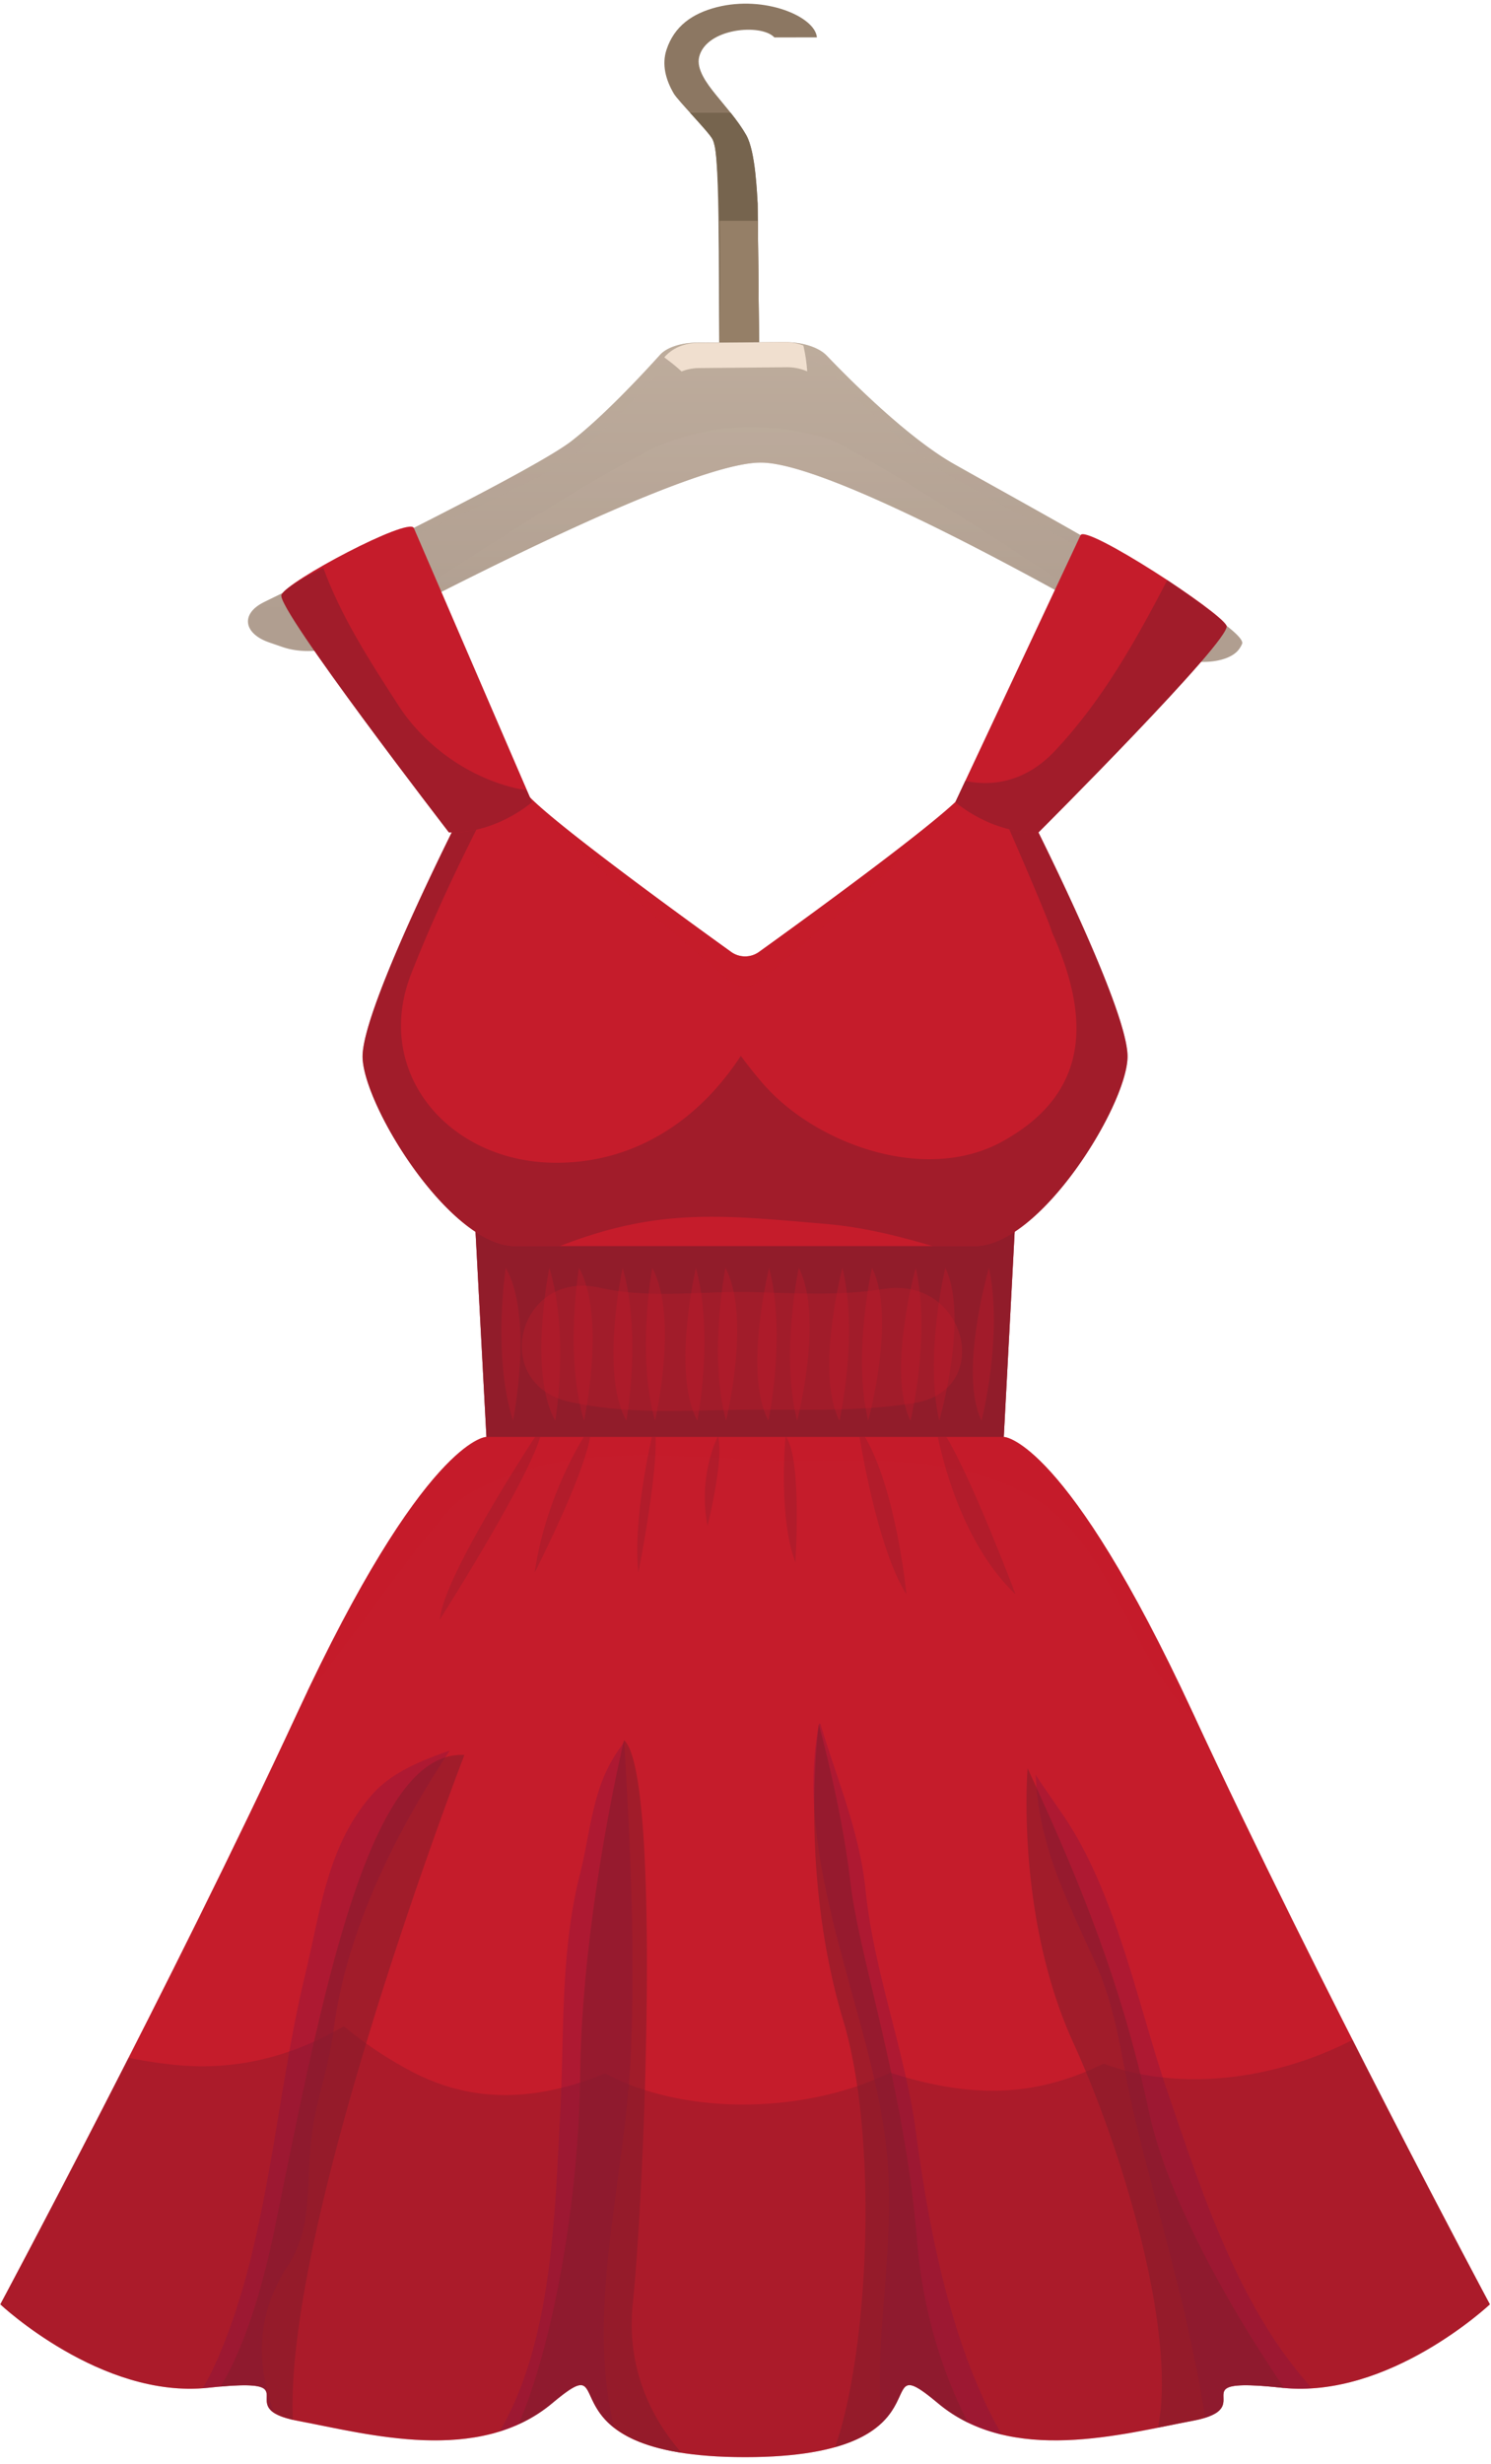 <svg width="92" height="152" fill="none" xmlns="http://www.w3.org/2000/svg"><path d="M43.969 8.598c.062.128.095.26.125.392.372 1.585.395 11.39.465 13.03l2.286-.021-.095-9.427c-.042-.566-.124-3.214-.698-4.226-.517-.912-1.23-1.695-1.912-2.543-.515-.64-1.183-1.528-1-2.288.43-1.783 3.833-2.082 4.642-1.206l2.624-.003c-.11-1.285-3.218-2.612-6.173-1.864-1.527.39-2.63 1.179-3.107 2.625-.299.903-.055 1.846.448 2.703.264.452 2.188 2.393 2.395 2.828z" fill="#8C7762"/><path d="M46.052 8.345c-.278-.49-.614-.944-.968-1.388h-2.502c.605.668 1.27 1.395 1.388 1.641.062.128.095.26.126.391.37 1.586.226 11.391.299 13.029l2.451-.02-.095-9.427c-.043-.566-.125-3.213-.7-4.226z" fill="#76644E"/><path d="M44.394 13.62c.097 3.358-.045 7.398 0 8.397l2.451-.02-.085-8.377h-2.366z" fill="#957F67"/><path d="M43.04 21.132l5.397-.027c1.076-.005 2.088.321 2.571.828 1.52 1.588 5.002 5.064 7.83 6.676 3.792 2.16 18.276 9.976 17.803 11.107a1.68 1.68 0 01-.188.328c-.693.952-3.08 1.045-4.461.24-5.642-3.286-20.666-11.792-25.086-11.75-4.572.045-20.416 8.293-25.778 11.151-.996.532-2.53.626-3.69.227l-.817-.281c-1.618-.556-1.775-1.787-.327-2.492 5.481-2.664 16.772-8.23 18.965-9.928 1.95-1.511 4.34-4.073 5.471-5.326.415-.459 1.303-.749 2.31-.753z" fill="url(#paint0_linear)"/><path opacity=".55" d="M35.334 28.186c1.957-1.523 4.355-4.107 5.49-5.368.416-.464 1.307-.756 2.317-.761l5.417-.03c1.08-.007 2.094.322 2.58.832 1.527 1.6 5.024 5.1 7.862 6.721 3.346 1.912 16.68 9.019 16.68 9.019-3.267-2.553-13.703-8.201-16.844-9.992-2.828-1.61-6.31-5.087-7.83-6.676-.484-.507-1.495-.832-2.57-.827l-5.398.027c-1.006.004-1.895.294-2.31.753-1.13 1.252-3.521 3.815-5.47 5.326-2.193 1.7-13.484 7.265-18.966 9.929-.946.461 16.842-7.238 19.042-8.953z" fill="url(#paint1_linear)"/><path d="M49.57 21.31a3.134 3.134 0 00-1.136-.204l-5.398.044c-.83.007-1.577.343-2.048.893.374.276.737.56 1.068.87.33-.132.696-.206 1.08-.21l5.418-.05c.44-.004.867.089 1.253.254a10.018 10.018 0 00-.238-1.598z" fill="#F0DFCF"/><path opacity=".55" d="M40.377 27.621c-5.964 2.91-20.25 12.595-19.253 12.064 5.361-2.859 21.205-11.107 25.778-11.152 4.42-.042 19.444 8.464 25.086 11.752.9.523-15.027-10.309-20.452-13.037-.646-.325-3.184-.95-5.445-.903-2.502.05-4.775.818-5.715 1.276z" fill="url(#paint2_linear)"/><path d="M61.901 89.32h-31.85l-.764-14.37h33.376l-.762 14.37z" fill="#C51C2B"/><path opacity=".55" d="M61.901 89.32h-31.85l-.764-14.37h33.376l-.762 14.37z" fill="#831C2B"/><path opacity=".55" d="M29.287 74.95l.763 14.37h31.851l.762-14.37H29.287zM56.4 86.545c-3.804.605-7.429.357-11.24.423-3.4.06-6.658.247-10.02-.499-4.96-1.1-3.191-8.195 1.88-7.04 3.117.708 6.297.187 9.456.27 2.679.07 5.37.242 8.035-.193 5.089-.83 6.897 6.24 1.889 7.039z" fill="#831C2B"/><path opacity=".32" d="M31.206 78.2s-.834 5.396.448 9.431c0 0 1.291-6.376-.448-9.432zm3.058 9.432s.89-5.254-.366-9.432c0 0-1.325 6.502.366 9.432zm1.461-9.432s-.911 5.397.31 9.432c0 0 1.386-6.376-.31-9.432zm2.923 9.432s.967-5.253-.228-9.432c0 0-1.42 6.503.228 9.432zm1.596-9.432s-.99 5.396.174 9.432c0 0 1.478-6.376-.174-9.432zm2.786 9.432s1.044-5.253-.09-9.432c0 0-1.514 6.503.09 9.432zm1.733-9.432s-1.068 5.396.036 9.432c0 0 1.571-6.376-.036-9.432zm2.651 9.432s1.118-5.253.044-9.432c0 0-1.608 6.503-.044 9.432zm1.873-9.432s-1.147 5.397-.1 9.432c.001 0 1.663-6.376.1-9.432zm2.511 9.432s1.195-5.253.182-9.432c0 0-1.703 6.503-.182 9.432zm2.009-9.432s-1.224 5.397-.236 9.432c0 0 1.754-6.376.236-9.432zm2.375 9.432s1.272-5.253.32-9.432c0 0-1.797 6.503-.32 9.432zM58.33 78.2s-1.304 5.397-.375 9.432c0 0 1.847-6.376.375-9.432zm2.235 9.432s1.348-5.253.456-9.432c.001 0-1.891 6.503-.456 9.432z" fill="#C51C2B"/><path d="M62.97 49.142h-3.68c-1.8 1.863-9.805 7.668-12.459 9.576a1.475 1.475 0 01-1.715 0c-2.653-1.908-10.659-7.714-12.459-9.576h-3.68s-6.713 13.044-6.605 16.102c.11 3.057 5.413 11.617 9.419 11.617h28.363c4.006 0 9.31-8.56 9.418-11.617.11-3.058-6.601-16.102-6.601-16.102z" fill="#C51C2B"/><path opacity=".55" d="M45.028 60.511a1.472 1.472 0 001.898 0c2.745-2.34 10.65-9.103 12.995-11.37h-.63c-1.799 1.864-9.804 7.669-12.458 9.577a1.475 1.475 0 01-1.715 0c-2.654-1.908-10.66-7.714-12.46-9.576h-.629c2.35 2.266 10.252 9.029 12.998 11.369z" fill="#C51C2B"/><path opacity=".55" d="M34.545 76.861c6.1-2.38 10.01-1.913 16.437-1.363 2.3.197 4.448.742 6.567 1.363h2.609c4.005 0 9.31-8.56 9.417-11.617.109-3.058-6.603-16.102-6.603-16.102h-1.59c.447.945 3.382 7.7 3.528 8.357 2.244 4.996 2.557 9.813-3.062 12.912-4.757 2.623-11.567.165-14.827-3.633a27.802 27.802 0 01-1.31-1.65c-2.47 3.793-6.384 6.646-11.52 6.593-6.53-.068-11.193-5.59-8.821-11.652 1.416-3.62 3.207-7.37 5.067-10.927h-1.458s-6.713 13.044-6.605 16.102c.109 3.057 5.413 11.617 9.419 11.617h2.752z" fill="#831C2B"/><path d="M66.675 33.01l-7.728 16.467s2.204 1.958 5.132 1.869c0 0 11.927-11.906 11.602-12.747-.324-.84-8.686-6.277-9.006-5.588zm-41.142-.445l7.297 16.912s-2.204 1.958-5.131 1.868c0 0-10.657-13.812-10.332-14.652.325-.841 7.846-4.817 8.166-4.128z" fill="#C51C2B"/><path opacity=".55" d="M65.076 46.332c-1.68 1.782-3.688 2.23-5.52 1.834l-.609 1.311s2.204 1.958 5.132 1.87c0 0 11.927-11.906 11.602-12.747-.129-.336-1.726-1.497-3.654-2.819-1.922 3.697-4.013 7.44-6.95 10.551zm-32.591 2.404c-.17-.028-.338-.045-.51-.083-3.013-.662-5.767-2.631-7.373-5.115-1.786-2.76-3.57-5.521-4.654-8.514-1.37.673-2.455 1.339-2.581 1.668-.325.84 10.332 14.653 10.332 14.653 1.83.056 3.376-.688 4.279-1.254.542-.34.852-.615.852-.615l-.345-.74z" fill="#831C2B"/><path d="M73.581 105.601C65.786 88.786 61.97 88.634 61.97 88.634H29.978s-3.815.152-11.61 16.967C10.573 122.417.018 142.137.018 142.137s6.225 5.859 12.828 5.146c6.604-.714 1.192 1.222 5.522 2.039 4.33.815 11.15 2.728 15.697-1.083 4.546-3.811-1.298 3.324 11.91 3.324 13.207 0 7.36-7.134 11.908-3.324 4.548 3.81 11.368 1.897 15.698 1.083 4.33-.817-1.082-2.753 5.521-2.039 6.605.713 12.83-5.146 12.83-5.146s-10.555-19.72-18.35-36.536z" fill="#C51C2B"/><path opacity=".32" d="M28.73 92.27c4.69-2.714 9.53-2.72 16.854-2.274 6.184.377 12.253-.72 17.753 2.153 5.279 2.76 6.366 10.304 10.472 13.942l-.228-.49C65.786 88.786 61.97 88.634 61.97 88.634H29.978s-3.626.152-11.025 15.723c1.713-1.547 7.867-10.981 9.777-12.086z" fill="#C51C2B"/><path opacity=".32" d="M83.458 125.822c-4.692 2.428-10.608 3.246-15.363 1.467-2.855 1.389-5.782 2.022-9.337 1.478a23.527 23.527 0 01-3.832-.929c-5.116 2.516-12.576 2.727-17.577.057-3.834 1.538-7.832 2.057-11.985-.142a24.189 24.189 0 01-4.146-2.768c-3.048 1.758-6.43 2.764-10.37 2.385a28.993 28.993 0 01-2.917-.443C3.496 135.638.02 142.135.02 142.135s6.225 5.859 12.828 5.146c6.604-.714 1.192 1.222 5.522 2.038 4.33.816 11.15 2.729 15.697-1.082 4.546-3.811-1.298 3.324 11.91 3.324 13.207 0 7.36-7.134 11.908-3.324 4.548 3.81 11.368 1.897 15.698 1.082 4.33-.816-1.082-2.752 5.521-2.038 6.605.713 12.83-5.146 12.83-5.146s-3.778-7.054-8.476-16.313z" fill="#751C2B"/><path opacity=".32" d="M72.11 129.238c-1.869-5.419-3.203-12.401-6.47-17.217-.672-.991-1.257-1.802-1.747-2.566.008.091.023.179.028.273.226 4.312 1.968 7.529 3.703 11.432 1.358 3.057 1.625 6.256 2.398 9.471 1.48 6.161 3.392 12.247 4.335 18.498 2.833-.888-1.387-2.509 4.746-1.846.619.067 1.233.061 1.84.022-4.533-5.007-6.766-12.074-8.833-18.067zm-15.582 2.351c-.685-5.109-2.591-9.859-3.121-15.024-.372-3.627-1.785-6.867-2.79-10.25h-.08c-1.614 8.399 2.963 17.306 4.063 25.438.601 4.437-.03 8.695-.264 13.135-.079 1.519-.027 3.077-.005 4.633 1.932-1.759.702-3.668 3.551-1.281 1.184.992 2.523 1.589 3.93 1.927-3.23-5.637-4.551-13.113-5.284-18.578zm-17.608-4.815c.272-6.479-.018-12.911-.405-19.35-.083.119-.145.236-.233.356-1.746 2.364-1.805 5.106-2.5 7.837-1.257 4.93-.944 10.162-1.238 15.214-.31 5.342-.427 13.624-3.718 19.139 1.155-.357 2.255-.902 3.243-1.731 2.978-2.495 1.5-.299 3.831 1.516-1.792-7.332.708-15.551 1.02-22.981zm-21.175 13.011c1.656-2.515 1.113-5.411 1.517-8.274.304-2.165 1.06-4.135 1.329-6.306.712-5.743 3.59-11.85 7.161-17.222-1.89.642-3.655 1.418-4.79 2.706-2.784 3.154-3.185 7.22-4.13 11.103-1.9 7.793-2.28 17.111-5.734 24.423a9.111 9.111 0 01-.606 1.085c.118-.009.237-.005.356-.018 5.486-.592 2.695.643 4.07 1.544-1.116-2.942-1.115-6.09.827-9.041z" fill="#7E1344"/><path opacity=".55" d="M16.962 137.397c-1 4.879-2.202 7.921-3.35 9.814 5.212-.457.897 1.229 4.458 2.04-.553-12.12 10.584-41 10.584-41-5.955-.306-8.769 14.878-11.692 29.146zm21.542-30.064s-2.598 10.804-2.707 20.689c-.084 7.65-1.629 16.444-3.791 21.501a8.981 8.981 0 002.058-1.283c4.01-3.359-.054 1.788 7.984 3.052-1.61-1.843-3.445-4.932-3.003-9.207.757-7.338 1.733-32.713-.541-34.752zm18.081 30.878c-.757-9.375-3.571-17.426-4.114-22.114-.542-4.688-1.949-9.733-1.949-9.733s-1.261 9.061 1.516 18.293c2.172 7.22 1.573 20.358-.51 26.287 5.846-1.646 2.65-5.811 6.356-2.706.58.486 1.197.876 1.84 1.19-1.295-2.524-2.744-6.323-3.139-11.217zm14.291-8.031c-1.732-8.171-4.548-14.783-7.47-21.108 0 0-.76 9.065 2.813 16.911 3.195 7.017 6.376 18.012 5.235 23.76.754-.15 1.472-.298 2.127-.422 4.33-.816-1.082-2.753 5.521-2.039.042.005.084.002.127.007-2.165-3.184-7.02-10.817-8.353-17.109z" fill="#831C2B"/><g opacity=".55" fill="#831C2B"><path opacity=".55" d="M33.335 88.632h-.32c-1.397 2.153-5.695 8.946-5.874 11.26-.001 0 5.35-8.415 6.194-11.26zm3.077.001h-.39c-.798 1.318-2.46 4.443-3.03 8.364.001 0 3.008-5.902 3.42-8.364zm2.978 8.364s1.16-5.835 1.062-8.364h-.227c-.35 1.57-1.139 5.556-.834 8.364zm4.913-8.413l-.024.049h.033a.266.266 0 00-.01-.049z"/><path opacity=".55" d="M43.657 94.121s1.011-4.052.66-5.488h-.034c-.125.246-1.198 2.491-.626 5.488zm4.816-5.537l-.004.048h.033c-.01-.015-.019-.036-.029-.049zm.605 7.784s.413-6.393-.575-7.735h-.034c-.043.486-.411 5.032.61 7.736zm4.295-7.735h-.338c.316 1.884 1.317 7.212 2.895 9.71 0 0-.615-6.38-2.557-9.71zm5.027 0h-.533c.428 2.036 1.704 6.762 4.796 9.71 0 0-2.6-6.912-4.264-9.71z"/></g><defs><linearGradient id="paint0_linear" x1="45.976" y1="15.607" x2="45.976" y2="38.067" gradientUnits="userSpaceOnUse"><stop offset=".043" stop-color="#C1B0A0"/><stop offset="1" stop-color="#B09E90"/></linearGradient><linearGradient id="paint1_linear" x1="45.969" y1="16.229" x2="45.969" y2="36.15" gradientUnits="userSpaceOnUse"><stop offset=".043" stop-color="#C1B0A0"/><stop offset="1" stop-color="#B09E90"/></linearGradient><linearGradient id="paint2_linear" x1="46.55" y1="22.451" x2="46.55" y2="38.347" gradientUnits="userSpaceOnUse"><stop offset=".043" stop-color="#C1B0A0"/><stop offset="1" stop-color="#B09E90"/></linearGradient></defs></svg>